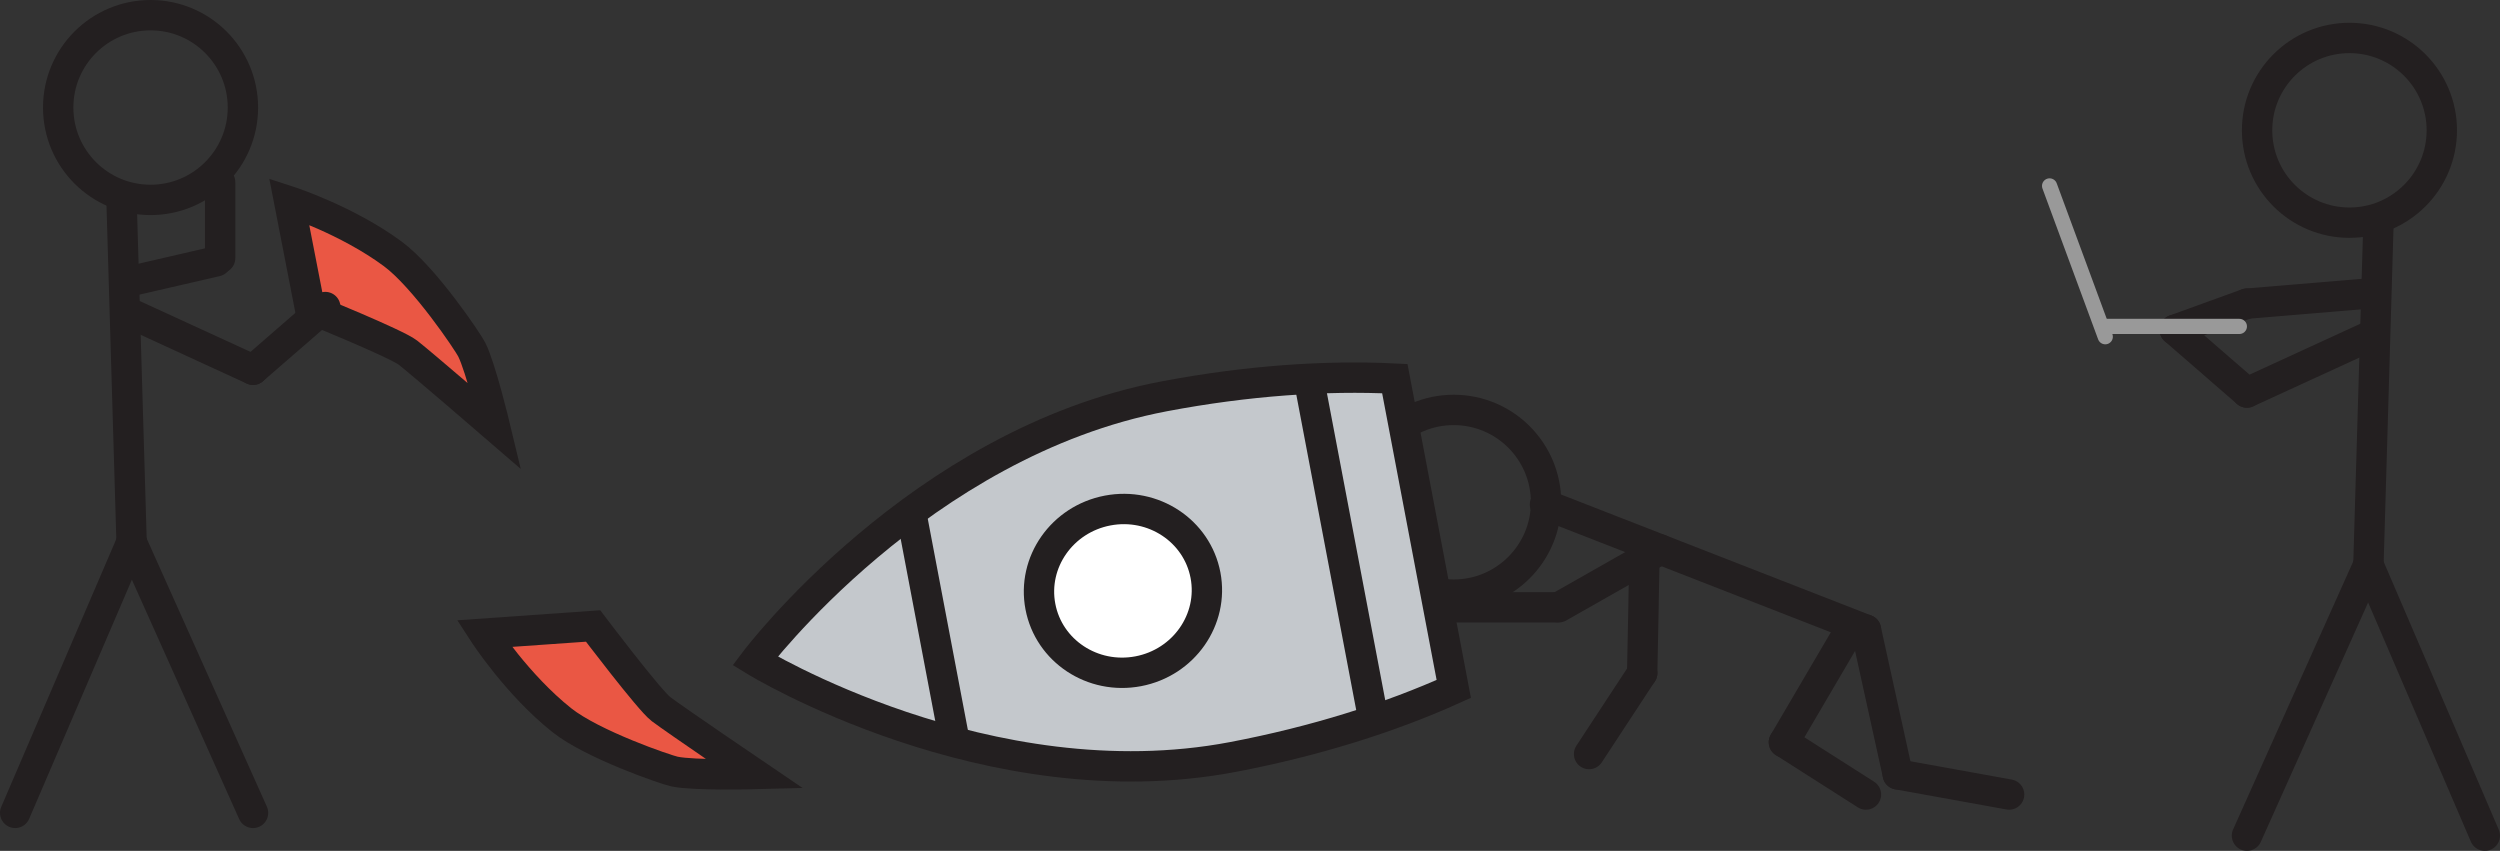 <?xml version="1.0" encoding="utf-8"?>
<!-- Generator: Adobe Illustrator 16.0.0, SVG Export Plug-In . SVG Version: 6.00 Build 0)  -->
<!DOCTYPE svg PUBLIC "-//W3C//DTD SVG 1.1//EN" "http://www.w3.org/Graphics/SVG/1.1/DTD/svg11.dtd">
<svg version="1.1" xmlns="http://www.w3.org/2000/svg" xmlns:xlink="http://www.w3.org/1999/xlink" x="0px" y="0px"
	 width="329.334px" height="112.084px" viewBox="0 0 329.334 112.084" enable-background="new 0 0 329.334 112.084"
	 xml:space="preserve">
<rect x="0" y="0" width="329.334" height="112.084" fill="#333333" stroke="none"/>
<g id="person_3">
	
		<line fill="none" stroke="#231F20" stroke-width="4" stroke-linecap="round" stroke-linejoin="round" stroke-miterlimit="10" x1="245.808" y1="82.953" x2="203.526" y2="66.464"/>
	
		<line fill="none" stroke="#231F20" stroke-width="4" stroke-linecap="round" stroke-linejoin="round" stroke-miterlimit="10" x1="250.001" y1="102.011" x2="264.668" y2="104.666"/>
	
		<line fill="none" stroke="#231F20" stroke-width="4" stroke-linecap="round" stroke-linejoin="round" stroke-miterlimit="10" x1="245.808" y1="82.953" x2="250.001" y2="102.011"/>
	
		<line fill="none" stroke="#231F20" stroke-width="4" stroke-linecap="round" stroke-linejoin="round" stroke-miterlimit="10" x1="243.334" y1="83.577" x2="235.001" y2="97.779"/>
	
		<line fill="none" stroke="#231F20" stroke-width="4" stroke-linecap="round" stroke-linejoin="round" stroke-miterlimit="10" x1="235.001" y1="97.779" x2="245.808" y2="104.666"/>
	
		<line fill="none" stroke="#231F20" stroke-width="4" stroke-linecap="round" stroke-linejoin="round" stroke-miterlimit="10" x1="218.733" y1="72.395" x2="205.334" y2="80"/>
	
		<line fill="none" stroke="#231F20" stroke-width="4" stroke-linecap="round" stroke-linejoin="round" stroke-miterlimit="10" x1="205" y1="80" x2="192" y2="80"/>
	
		<line fill="none" stroke="#231F20" stroke-width="4" stroke-linecap="round" stroke-linejoin="round" stroke-miterlimit="10" x1="216.625" y1="73.591" x2="216.334" y2="88.667"/>
	
		<line fill="none" stroke="#231F20" stroke-width="4" stroke-linecap="round" stroke-linejoin="round" stroke-miterlimit="10" x1="216.334" y1="88.667" x2="209.334" y2="99.333"/>
	
		<circle fill="none" stroke="#231F20" stroke-width="4" stroke-linecap="round" stroke-linejoin="round" stroke-miterlimit="10" cx="191.501" cy="66.167" r="12.167"/>
</g>
<g id="Layer_1">
	<path fill="#EA5744" stroke="#231F20" stroke-width="4" stroke-miterlimit="10" d="M63.771,83.47c0,0,4.367,6.731,10.234,11.397
		c4.057,3.225,13.713,6.534,14.859,6.774c2.588,0.541,10.6,0.327,10.6,0.327s-10.27-6.97-12.383-8.551
		c-1.533-1.147-8.949-10.955-8.949-10.955L63.771,83.47z"/>
	<path fill="#EA5744" stroke="#231F20" stroke-width="4" stroke-miterlimit="10" d="M176.631,83.577"/>
	<path fill="#EA5744" stroke="#231F20" stroke-width="4" stroke-miterlimit="10" d="M38.092,26.517c0,0,7.633,2.476,13.66,6.934
		c4.166,3.083,9.862,11.553,10.392,12.598c1.192,2.36,3.062,10.152,3.062,10.152s-9.393-8.114-11.467-9.746
		c-1.506-1.183-12.898-5.807-12.898-5.807L38.092,26.517z"/>
	<path fill="#C4C8CC" stroke="#231F20" stroke-width="4" stroke-miterlimit="10" d="M183.745,49.877
		c-9.12-0.451-19.525,0.27-30.399,2.335c-32.251,6.126-53.881,34.849-53.881,34.849s30.656,18.793,62.907,12.667
		c10.874-2.065,20.819-5.211,29.138-8.975L183.745,49.877z"/>
	
		<ellipse transform="matrix(0.187 0.982 -0.982 0.187 196.756 -81.899)" fill="#FFFFFF" stroke="#231F20" stroke-width="4" stroke-miterlimit="10" cx="147.838" cy="77.874" rx="10.781" ry="11.073"/>
	<line fill="none" stroke="#231F20" stroke-width="4" stroke-miterlimit="10" x1="125.773" y1="97.779" x2="120.011" y2="67.444"/>
	<line fill="none" stroke="#231F20" stroke-width="4" stroke-miterlimit="10" x1="180.95" y1="94.886" x2="172.406" y2="49.903"/>
	
		<line fill="none" stroke="#231F20" stroke-width="4" stroke-linecap="round" stroke-linejoin="round" stroke-miterlimit="10" x1="17.334" y1="37" x2="28.5" y2="34.425"/>
	
		<line fill="none" stroke="#231F20" stroke-width="4" stroke-linecap="round" stroke-linejoin="round" stroke-miterlimit="10" x1="29" y1="34" x2="29" y2="24"/>
</g>
<g id="person">
	
		<line fill="none" stroke="#231F20" stroke-width="4" stroke-linecap="round" stroke-linejoin="round" stroke-miterlimit="10" x1="296" y1="110.084" x2="312" y2="74.391"/>
	
		<line fill="none" stroke="#231F20" stroke-width="4" stroke-linecap="round" stroke-linejoin="round" stroke-miterlimit="10" x1="312" y1="74.391" x2="313.334" y2="29.026"/>
	
		<line fill="none" stroke="#231F20" stroke-width="4" stroke-linecap="round" stroke-linejoin="round" stroke-miterlimit="10" x1="312" y1="44.359" x2="296" y2="51.709"/>
	
		<circle fill="none" stroke="#231F20" stroke-width="4" stroke-linecap="round" stroke-linejoin="round" stroke-miterlimit="10" cx="309.501" cy="17.167" r="12.167"/>
	
		<line fill="none" stroke="#231F20" stroke-width="4" stroke-linecap="round" stroke-linejoin="round" stroke-miterlimit="10" x1="312" y1="74.391" x2="327.334" y2="110.084"/>
	
		<line fill="none" stroke="#231F20" stroke-width="4" stroke-linecap="round" stroke-linejoin="round" stroke-miterlimit="10" x1="296" y1="51.709" x2="286.484" y2="43.448"/>
	
		<line fill="none" stroke="#231F20" stroke-width="4" stroke-linecap="round" stroke-linejoin="round" stroke-miterlimit="10" x1="312" y1="38.667" x2="296" y2="40"/>
	
		<line fill="none" stroke="#231F20" stroke-width="4" stroke-linecap="round" stroke-linejoin="round" stroke-miterlimit="10" x1="296" y1="40" x2="286.484" y2="43.448"/>
	
		<line fill="none" stroke="#231F20" stroke-width="4" stroke-linecap="round" stroke-linejoin="round" stroke-miterlimit="10" x1="33.334" y1="107.084" x2="17.334" y2="71.391"/>
	
		<line fill="none" stroke="#231F20" stroke-width="4" stroke-linecap="round" stroke-linejoin="round" stroke-miterlimit="10" x1="17.334" y1="71.391" x2="16" y2="26.026"/>
	
		<line fill="none" stroke="#231F20" stroke-width="4" stroke-linecap="round" stroke-linejoin="round" stroke-miterlimit="10" x1="17.334" y1="41.359" x2="33.334" y2="48.709"/>
	
		<circle fill="none" stroke="#231F20" stroke-width="4" stroke-linecap="round" stroke-linejoin="round" stroke-miterlimit="10" cx="19.833" cy="14.167" r="12.167"/>
	
		<line fill="none" stroke="#231F20" stroke-width="4" stroke-linecap="round" stroke-linejoin="round" stroke-miterlimit="10" x1="17.334" y1="71.391" x2="2" y2="107.084"/>
	
		<line fill="none" stroke="#231F20" stroke-width="4" stroke-linecap="round" stroke-linejoin="round" stroke-miterlimit="10" x1="33.334" y1="48.709" x2="42.85" y2="40.448"/>
</g>
<g id="person_2">
</g>
<g id="laptop">
	
		<line fill="none" stroke="#999999" stroke-width="2" stroke-linecap="round" stroke-linejoin="round" stroke-miterlimit="10" x1="270" y1="24.491" x2="277.333" y2="44.359"/>
	
		<line fill="none" stroke="#999999" stroke-width="2" stroke-linecap="round" stroke-linejoin="round" stroke-miterlimit="10" x1="277" y1="43" x2="295" y2="43"/>
</g>
</svg>
